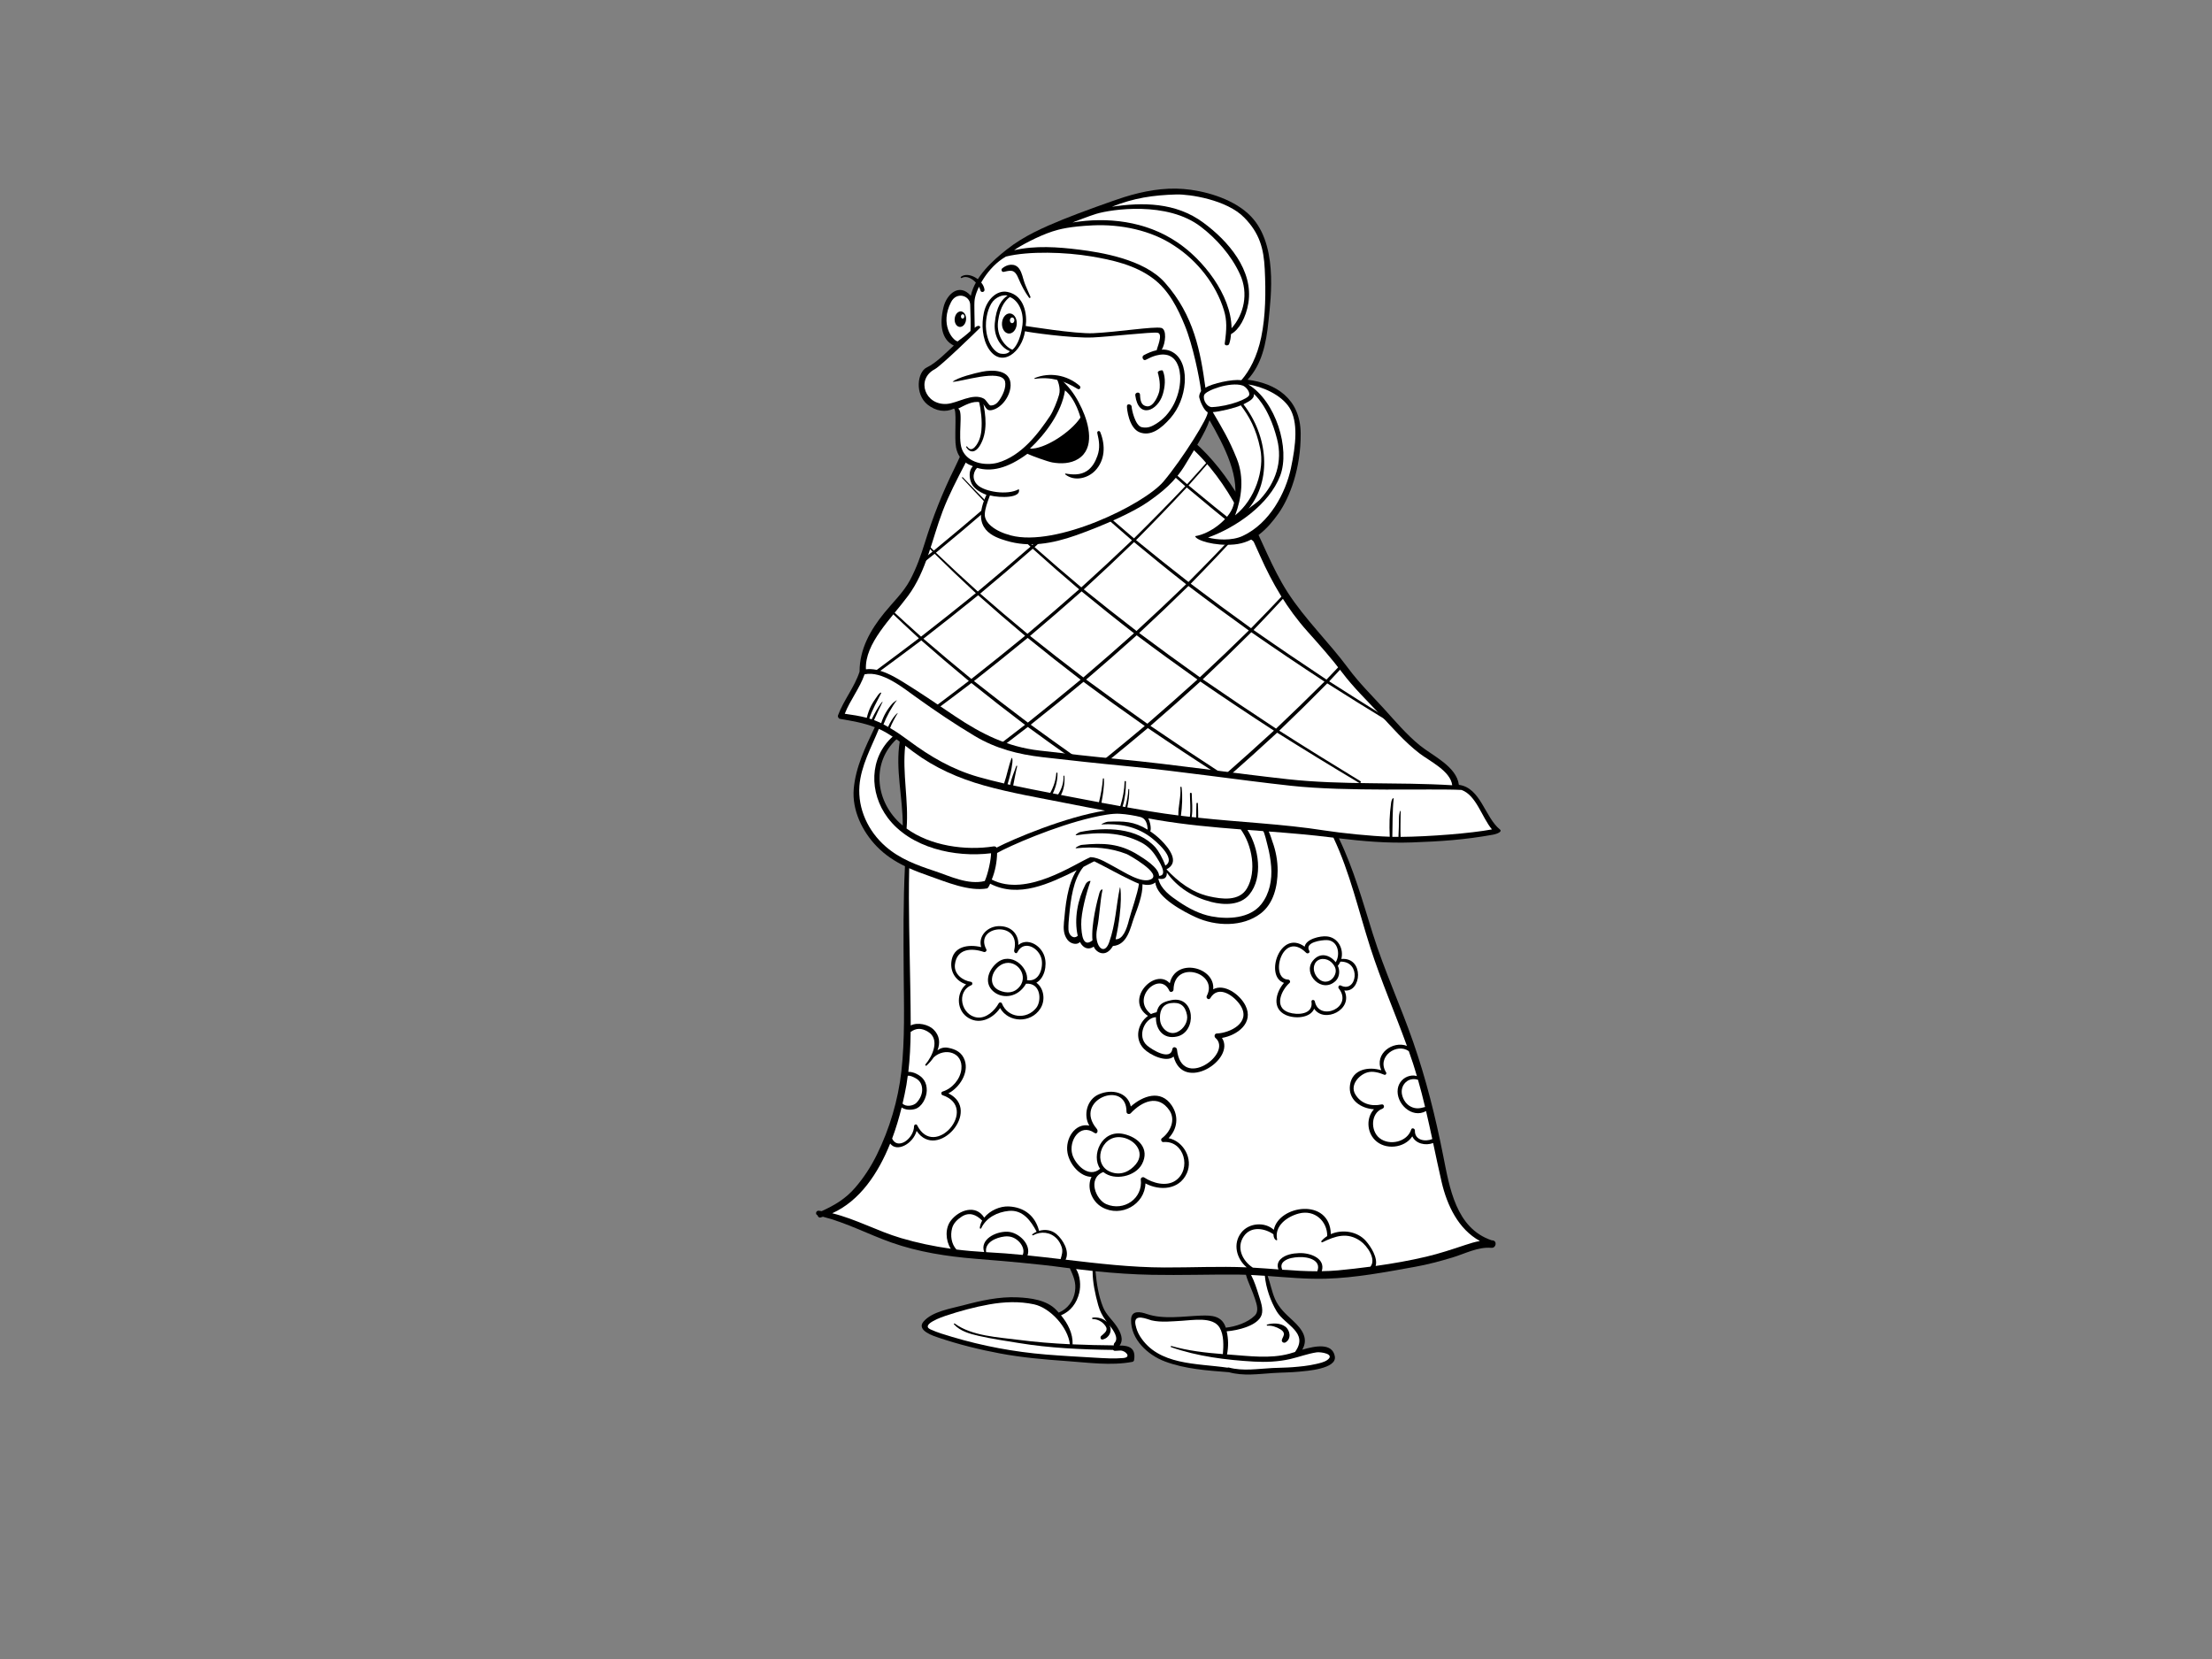 <?xml version="1.0" encoding="utf-8"?>
<!-- Generator: Adobe Illustrator 17.0.0, SVG Export Plug-In . SVG Version: 6.00 Build 0)  -->
<!DOCTYPE svg PUBLIC "-//W3C//DTD SVG 1.1//EN" "http://www.w3.org/Graphics/SVG/1.1/DTD/svg11.dtd">
<svg version="1.1" id="Layer_1" xmlns="http://www.w3.org/2000/svg" xmlns:xlink="http://www.w3.org/1999/xlink" x="0px" y="0px"
	 width="800px" height="600px" viewBox="0 0 800 600" enable-background="new 0 0 800 600" xml:space="preserve">
<rect x="0" y="0" width="800" height="600" fill="#808080" stroke="none"/>
<g>
	<g>
		<path d="M542.501,300.017c-5.484-4.395-6.957-15.104-14.873-16.174c-0.864-6.665-9.517-10.516-14.141-14.271
			c-4.757-3.865-8.721-8.593-12.832-13.109c-4.457-4.894-9.063-9.397-13.018-14.742c-7.014-9.482-15.629-17.667-22.016-27.606
			c-5.62-8.748-9.196-18.717-13.998-27.921c-8.354-16.017-19.592-29.9-36.624-36.999c-10.425-4.345-22.5-5.369-33.68-5.392
			c-7.984-0.017-17.574-0.008-24.064,5.35c-5.884,4.86-8.744,13.545-12.017,20.153c-4.367,8.816-7.869,17.677-10.783,27.067
			c-1.427,4.6-3.027,9.111-5.299,13.371c-2.385,4.466-6.102,7.942-9.27,11.827c-5.092,6.243-9.019,13.155-9.018,21.349
			c-1.806,5.59-5.746,10.266-7.791,15.792c-0.184,0.495,0.198,1.192,0.726,1.282c4.313,0.732,8.534,1.434,12.583,3.01
			c-3.365,7.094-6.939,14.405-7.621,22.297c-0.665,7.704,3.1,15.451,8.382,20.871c3.049,3.125,6.463,5.324,10.142,7.109
			c-0.639,12.902-0.554,25.812-0.461,38.728c0.084,11.778,0.484,23.776-0.84,35.498c-1.169,10.372-4.25,20.734-8.855,30.087
			c-2.123,4.315-4.764,8.388-7.919,12.017c-3.509,4.036-7.362,6.257-12.047,8.414c-0.335-0.051-0.671-0.11-1.009-0.153
			c-1.064-0.134-1.42,1.332-0.466,1.667c0.096,0.497,0.499,0.929,1.087,0.771c0.288-0.08,0.565-0.175,0.848-0.262
			c8.61,2.203,16.46,6.393,24.821,9.345c9.722,3.431,20.03,5.009,30.268,5.85c10.869,0.892,21.617,1.757,32.433,3.221
			c0.596,0.082,1.19,0.144,1.785,0.221c1.233,2.82,2.366,5.07,1.847,8.437c-0.525,3.412-2.712,6.294-5.875,7.603
			c-0.303-0.336-0.606-0.673-0.921-0.995c-3.523-3.618-9.205-4.304-13.983-4.534c-6.592-0.314-13.259,1.179-19.587,2.869
			c-4.443,1.185-11.293,2.213-14.424,5.917c-2.721,3.218,3.804,5.248,5.515,5.823c7.268,2.438,14.713,4.3,22.247,5.7
			c7.84,1.457,15.766,2.168,23.716,2.719c7.861,0.544,16.313,1.792,24.116,0.301c0.273-0.052,0.528-0.374,0.571-0.637
			c0.706-4.376-1.829-5.285-5.256-5.261c1.648-2.142,0.348-4.875-1.102-7.028c-1.575-2.339-3.757-4.134-4.844-6.807
			c-1.666-4.102-2.356-8.642-2.762-13.035c6.79,0.694,13.587,1.16,20.446,1.293c10.39,0.201,20.78-0.161,31.168-0.083
			c0.936,0.006,1.867,0.039,2.8,0.07c0.848,2.976,2.383,5.845,3.302,8.794c0.6,1.923,1.506,4.39-0.137,6.008
			c-2.5,2.461-6.826,3.948-10.444,4.332c-1.388-4.303-5.006-4.511-9.021-4.367c-6.25,0.225-13.546,1.473-19.546-0.584
			c-2.205-0.756-5.639-1.565-5.697,2.121c-0.11,7.078,6.05,12.708,12.213,15.039c7.328,2.77,15.41,3.282,23.207,3.905
			c5.197,1.438,10.593,0.644,15.9,0.294c3.174-0.208,6.338-0.188,9.509-0.501c2.447-0.241,13.697-0.958,12.864-5.545
			c-0.893-4.93-6.977-3.813-11.778-2.4c2.277-3.908,0.175-7.216-3.358-10.487c-2.598-2.404-5.052-4.539-6.507-7.872
			c-1.169-2.672-1.647-5.582-2.645-8.302c7.02,0.509,14.03,1.192,21.085,0.988c10.76-0.309,21.681-2.41,32.256-4.309
			c4.547-0.817,9.024-2.019,13.446-3.348c4.586-1.38,9.209-3.913,14.121-3.509c1.741,0.144,2.177-2.528,0.418-2.697
			c-0.099-0.009-0.196-0.008-0.295-0.016c-12.989-4.329-15.247-19.067-17.576-30.755c-2.788-13.994-6.143-27.485-10.828-40.978
			c-4.568-13.154-10.416-25.813-14.593-39.099c-3.675-11.693-6.919-23.5-12.268-34.555c8.806,1.06,17.44,1.803,26.377,1.484
			c10.428-0.371,18.919-0.938,29.179-2.771C541.885,301.533,543.303,300.659,542.501,300.017z M326.49,298.574
			c-0.447-0.373-0.892-0.748-1.31-1.149c-8.678-8.283-9.883-21.731-0.962-30.063c0.397,0.28,0.784,0.577,1.178,0.865
			C323.779,278.345,326.538,288.43,326.49,298.574z"/>
		<path fill="#FFFFFF" d="M328.427,215.479c6.689-9.052,8.564-20.267,12.493-30.587c2.244-5.89,5.189-11.49,8.08-17.079
			c2.684-5.194,4.948-10.907,8.929-15.283c6.794-7.474,20.079-6.409,29.183-6.091c11.894,0.416,23.818,2.714,34.247,8.61
			c8.462,4.784,15.229,11.974,20.697,19.917c5.566,8.087,9.683,17.096,13.66,26.036c4.466,10.034,9.777,19.121,17.124,27.34
			c4.375,4.895,8.626,9.652,12.59,14.904c4.072,5.397,8.805,9.957,13.414,14.873c4.669,4.983,9.118,10.196,14.56,14.371
			c3.614,2.771,11.227,6.375,11.811,11.504c-19.81-1.21-39.744-0.013-59.483-2.182c-20.375-2.239-40.611-5.285-61.032-7.247
			c-9.585-0.921-19.164-2.01-28.73-3.113c-11.687-1.348-20.955-5.979-30.617-12.456c-6.11-4.096-12.183-8.293-18.444-12.15
			c-3.891-2.397-8.937-5.374-13.735-4.787C312.72,232.673,322.299,223.773,328.427,215.479z"/>
		<path fill="#FFFFFF" d="M320.228,306.085c-6.237-5.468-10.026-13.533-9.404-21.85c0.542-7.223,4.303-13.955,7.032-20.607
			c0.208,0.094,0.418,0.176,0.624,0.275c1.508,0.723,2.951,1.585,4.354,2.513c-8.493,7.625-8.549,20.29-1.793,29.322
			c8.178,10.927,24.266,14.479,37.382,12.855c-0.005,2.225-1.004,7.178-2.264,10.043c-6.081,1.494-12.496-1.745-18.218-3.641
			C331.514,312.866,325.405,310.625,320.228,306.085z"/>
		<path fill="#FFFFFF" d="M398.446,298.162c6.26-0.378,12.269,0.66,17.443,4.427c1.762,1.283,9.894,7.959,5.569,10.465
			c-0.896-2.638-2.649-5.558-3.539-6.546c-6.565-7.283-18.022-7.463-27.1-5.639c-0.843,0.171-2.362,1.331-1.567,1.213
			c7.99-1.19,16.066-1.238,23.428,2.578c2.351,1.22,4.043,2.952,5.448,5.134c0.986,1.534,4.501,6.87,1.067,6.972
			c-0.043-3.003-5.65-6.354-7.446-7.493c-6.711-4.261-12.807-4.507-20.493-3.712c-0.978,0.103-2.946,1.313-1.975,1.216
			c6.233-0.629,12.318-0.194,18.195,2.1c0.718,0.279,12.963,7.124,8.782,9.134c-3.401,1.636-9.753-2.69-12.648-4.184
			c-2.724-1.401-6.04-3.731-9.208-3.832c-5.796,2.43-23.121,14.623-35.724,8.122c1.24-3.023,1.869-6.3,1.943-9.627
			c4.389-2.494,20.753-9.688,34.412-12.835c3.62-0.834,7.234-1.485,9.861-1.343c2.626,0.14,5.691,0.687,7.56,1.168
			c1.869,0.482,2.547,2.419,2.607,4.579c-5.006-3.072-8.689-3.099-14.423-2.882C400.059,297.199,397.79,298.203,398.446,298.162z"/>
		<path fill="#FFFFFF" d="M450.992,321.275c-2.818,4.825-9.177,3.922-13.767,2.876c-6.114-1.395-11.171-5.252-15.351-9.756
			c5.084-2.541,0.773-7.793-1.939-10.516c-1.161-1.163-2.49-2.244-3.927-3.208c0.441-0.844-0.021-3.544-0.741-4.694
			c1.161,0.201,2.318,0.42,3.477,0.616c9.97,1.688,19.992,2.594,30.023,3.37c0.023,0.038,0.026,0.077,0.053,0.115
			C452.827,305.631,454.571,315.151,450.992,321.275z"/>
		<path fill="#FFFFFF" d="M451.152,300.146c1.855,0.141,3.708,0.279,5.563,0.418c0.043,0.016,0.072,0.043,0.119,0.054
			c0.415,0.1,1.423,4.511,1.583,5.114c0.665,2.524,1.12,5.065,1.321,7.669c0.371,4.784-0.549,9.784-3.57,13.604
			c-4.122,5.213-12.072,5.541-18.031,4.411c-4.284-0.813-8.257-2.913-11.833-5.327c-2.982-2.014-6.513-4.515-7.37-8.255
			c0.008-0.022,0.02-0.046,0.029-0.068c2.351,0.519,3.104-0.531,3.039-2.17c3.865,5.446,9.608,8.938,16.077,10.607
			c4.602,1.185,10.51,1.315,13.797-2.732C456.919,317.264,455.288,306.693,451.152,300.146z"/>
		<path fill="#FFFFFF" d="M405.026,320.981c-1.389,6.691-1.538,13.275-3.911,19.895c-1.869,5.215-5.573,1.009-4.343-4.994
			c0.892-4.36,1.079-9.989,1.954-14.032c0.067-0.31-0.695-0.346-1.144,1.214c-0.609,2.124-3.034,11.304-2.476,17.029
			c-3.416,2.738-3.981-1.91-4.067-5.821c-0.09-4.073,1.917-11.644,3.345-15.55c0.114-0.311-1.173-0.088-1.78,1.087
			c-2.824,5.448-4.223,12.517-2.824,18.635c-1.537,1.391-3.295-0.231-3.36-2.264c-0.055-1.677,0.096-3.365,0.262-5.033
			c0.565-5.671,1.377-13.071,5.159-17.624c1.195-0.581,2.891-1.576,3.93-2.017c4.471,2.218,8.802,4.713,13.318,6.835
			c0.855,0.402,1.933,0.945,2.835,1.274c-0.469,3.581-2.935,10.353-3.553,12.877c-0.915,3.743-2.299,7.312-4.906,7.213
			C406.243,327.294,405.23,320,405.026,320.981z"/>
		<path fill="#FFFFFF" d="M360.429,306.558c-0.211-0.314-0.569-0.522-1.067-0.445c-10.18,1.592-22.858-0.169-31.484-6.463
			c0.814-10.001-1.592-19.982-0.492-29.958c1.018,0.77,2.029,1.543,3.04,2.296c7.715,5.735,16.25,9.501,25.482,12.093
			c9.803,2.751,19.988,4.453,29.967,6.445c4.586,0.918,9.186,1.79,13.785,2.65C385.507,295.377,366.503,303.387,360.429,306.558z"/>
		<path fill="#FFFFFF" d="M327.822,392.364c0.19-1.092,0.33-2.19,0.478-3.289c0.893-0.17,2.079,0.461,2.754,0.822
			c1.575,0.843,2.351,2.1,2.456,3.929c0.103,1.846-0.779,3.676-2.021,4.975c-1.126,1.181-3.817,1.63-5.07,0.329
			C326.963,396.81,327.448,394.526,327.822,392.364z"/>
		<path fill="#FFFFFF" d="M326.088,400.53c1.322,0.907,3.191,1.003,4.761,0.577c2.634-0.711,4.273-4.17,4.326-6.675
			c0.064-2.936-1.274-4.928-3.88-6.144c-0.787-0.367-1.846-0.676-2.789-0.632c0.568-4.781,0.784-9.616,0.842-14.458
			c1.992-1.385,3.87-1.506,6.295-0.038c4.456,2.696,1.586,8.829-0.959,11.824c-0.213,0.25,0.186,0.609,0.424,0.39
			c0.942-0.872,1.841-1.89,2.591-2.987c3.956-3.621,10.635-1.902,10.002,4.257c-0.377,3.67-3.36,7.103-6.825,8.135
			c-0.583,0.174-0.549,1.114,0.002,1.3c13.479,4.592-2.932,23.515-9.179,10.879c-0.281-0.569-1.109-0.244-1.118,0.321
			c-0.07,4.567-5.923,8.784-7.937,4.511C324.053,408.043,325.17,404.236,326.088,400.53z"/>
		<path fill="#FFFFFF" d="M369.888,453.862c-4.171-0.406-8.351-0.748-12.549-0.957c-0.231-0.011-0.461-0.035-0.694-0.048
			c-0.575-3.552,3.613-5.307,6.627-5.659c1.875-0.217,3.407,0.234,4.848,1.468C369.619,449.948,370.675,452.077,369.888,453.862z"/>
		<path fill="#FFFFFF" d="M383.581,455.369c-3.985-0.469-7.972-0.927-11.966-1.334c1.42-3.967-3.193-8.454-7.323-8.564
			c-4.309-0.115-9.981,2.858-8.35,7.338c-3.355-0.196-6.701-0.483-10.031-0.903c-1.835-2.015-2.275-5.02-1.579-7.686
			c0.478-1.835,1.954-3.228,3.494-4.217c2.736-1.761,5.277-0.714,7.392,1.447c-0.458,0.813-0.768,1.696-0.867,2.636
			c-0.033,0.316,0.393,0.391,0.52,0.123c1.837-3.887,5.856-5.858,9.958-6.268c5.105-0.51,8.045,3.64,10.086,7.539
			c-0.537,0.238-1.059,0.516-1.531,0.875c-0.207,0.158-0.017,0.544,0.227,0.412c2.897-1.569,6.251-1.205,8.558,1.174
			c0.84,0.868,1.386,1.879,1.777,3.003C384.495,452.531,384.02,453.89,383.581,455.369z"/>
		<path fill="#FFFFFF" d="M405.136,488.447c1.82-0.101,4.276,2.419,1.143,2.703c-3.395,0.308-6.82,0.072-10.217-0.122
			c-5.924-0.342-11.843-0.657-17.757-1.144c-11.504-0.95-22.813-3.056-33.876-6.355c-2.663-0.795-5.379-1.57-7.904-2.738
			c-3.862-1.789,4.726-4.671,5.404-4.898c5.19-1.729,10.468-3.175,15.856-4.134c5.352-0.954,10.83-1.179,16.167-0.036
			c5.901,1.264,12.342,8.404,12.979,14.436c-6.187-0.298-12.364-0.781-18.358-1.562c-7.42-0.969-17.077-1.36-23.265-5.913
			c-0.214-0.159-0.443,0.122-0.265,0.313c2.311,2.483,5.641,3.378,8.849,4.121c4.755,1.099,9.695,1.795,14.511,2.593
			c11.078,1.833,22.858,2.375,34.138,2.506c0.177,0.203,0.426,0.343,0.762,0.327C403.912,488.515,404.524,488.483,405.136,488.447z"
			/>
		<path fill="#FFFFFF" d="M397.182,472.037c0.575,2.108,1.5,3.845,2.789,5.607c0.099,0.134,0.216,0.286,0.338,0.444
			c-1.339-1.264-3.311-1.802-5.13-1.548c-0.282,0.038-0.292,0.51,0.006,0.512c1.86,0.013,3.503,0.951,4.58,2.442
			c1.237,1.712-0.385,2.638-1.508,3.688c-0.467,0.437-0.227,1.417,0.529,1.257c2.372-0.502,3.619-3.088,2.433-5.204
			c1.572,2,3.477,4.742,1.879,6.423c-0.272,0.285-0.323,0.614-0.256,0.914c-4.918-0.046-9.915-0.15-14.923-0.374
			c0.139-3.975-1.71-7.495-4.188-10.504c3.509-1.462,5.691-4.405,6.592-8.122c0.612-2.513,0.393-6.175-1.149-8.609
			c1.993,0.247,3.988,0.469,5.98,0.68C395.15,463.834,396.083,468.015,397.182,472.037z"/>
		<path fill="#FFFFFF" d="M476.158,489.097c1.496-0.227,6.761,0.58,3.952,2.706c-1.146,0.868-2.903,1.211-4.261,1.527
			c-2.741,0.638-5.575,0.908-8.374,1.13c-2.43,0.193-4.862,0.183-7.294,0.305c-5.293,0.263-10.504,1.203-15.728-0.171
			c-0.202-0.052-0.373-0.02-0.524,0.045c-11.157-1.634-25.004-0.791-31.647-11.384c-0.793-1.265-1.31-2.67-1.609-4.126
			c-0.911-4.493,4.457-1.899,5.843-1.588c3.512,0.79,7.341,0.329,10.886,0.142c3.973-0.207,11.286-1.595,13.692,2.471
			c1.58,2.67,1.432,6.591,1.175,9.578c-6.282-0.495-12.545-1.195-18.629-2.93c-0.228-0.065-0.348,0.32-0.123,0.399
			c9.556,3.368,19.905,4.661,29.987,5.237c4.326,0.247,8.862,0.051,13.093-0.916C469.818,490.785,472.873,489.593,476.158,489.097z"
			/>
		<path fill="#FFFFFF" d="M461.719,474.258c2.984,4.994,11.664,7.611,6.723,14.588c-0.021,0.03-0.024,0.061-0.04,0.091
			c-0.843,0.273-1.592,0.516-2.158,0.667c-6.915,1.854-14.421,0.825-21.444,0.317c-0.344-0.025-0.688-0.053-1.033-0.078
			c0.549-2.767,0.524-5.62-0.12-8.36c4.031-0.3,11.344-2.039,12.632-5.939c0.729-2.205-0.426-5.119-1.068-7.205
			c-0.726-2.349-1.558-4.961-2.747-7.235c1.663,0.074,3.322,0.182,4.982,0.298C457.843,465.788,459.511,470.558,461.719,474.258z"/>
		<path fill="#FFFFFF" d="M476.405,459.772c-4.227,0.003-8.45-0.254-12.674-0.564c-0.452-1.144-0.482-2.178,0.747-3.12
			c1.433-1.096,3.51-1.345,5.251-1.441C473.171,454.458,477.995,455.799,476.405,459.772z"/>
		<path fill="#FFFFFF" d="M495.625,458.108c-3.934,0.522-7.866,0.984-11.746,1.342c-1.952,0.179-3.902,0.256-5.852,0.291
			c1.439-4.5-3.877-6.685-8.173-6.537c-2.287,0.078-5.058,0.53-6.752,2.228c-1.087,1.09-1.227,2.455-0.727,3.675
			c-3.088-0.231-6.175-0.474-9.263-0.647c-3.777-2.435-6.087-7.28-3.269-11.357c2.575-3.726,7.514-2.942,10.707-0.714
			c0.07,2.178,1.467,2.486,1.345,1.929c-1.094-4.949,3.544-8.278,7.77-9.415c5.884-1.58,10.416,2.887,10.344,8.14
			c-0.782,0.496-1.503,1.088-2.112,1.808c-0.196,0.231,0.12,0.557,0.371,0.435c4.711-2.305,9.065-3.75,13.773-0.431
			C494.502,450.591,497.853,455.436,495.625,458.108z"/>
		<path fill="#FFFFFF" d="M515.401,400.354c-1.825,0.528-3.337,0.796-5.151-0.115c-1.642-0.826-2.715-2.432-3.15-4.175
			c-0.485-1.958,0.175-3.916,1.8-5.06c1.077-0.76,2.652-0.935,3.941-0.468C513.777,393.797,514.619,397.069,515.401,400.354z"/>
		<path fill="#FFFFFF" d="M511.052,384.647c0.496,1.509,0.933,3.029,1.382,4.545c-0.746-0.252-1.599-0.294-2.59-0.073
			c-2.276,0.504-3.994,2.387-4.325,4.682c-0.758,5.286,5.127,10.899,10.229,8.028c0.787,3.368,1.537,6.742,2.26,10.126
			c-2.538,1.061-6.414,0.464-6.288-3.08c0.027-0.73-1.083-1.179-1.339-0.368c-1.424,4.501-7.84,5.979-11.461,3.095
			c-3.352-2.668-3.185-9.068,1.052-10.637c0.919-0.34,0.657-1.754-0.358-1.525c-3.759,0.844-7.598-0.33-9.534-3.807
			c-1.827-3.281,1.409-6.893,4.436-7.781c2.012-0.589,4.287,0.084,6.14,0.851c0.464,0.195,0.915-0.431,0.661-0.831
			c-3.628-5.735,3.947-10.878,8.208-7.68C510.046,381.673,510.562,383.155,511.052,384.647z"/>
		<path fill="#FFFFFF" d="M495.649,342.862c3.859,11.979,8.908,23.546,13.184,35.396c-5.034-1.944-11.901,2.798-9.263,8.814
			c-4.533-1.406-10.483-0.431-11.318,5.279c-0.791,5.398,3.886,8.547,8.663,8.83c-2.73,2.888-2.699,7.984,0.306,11.074
			c3.705,3.807,10.745,3.027,13.555-1.273c1.216,2.609,4.716,3.483,7.535,2.407c0.992,4.669,1.975,9.349,3.059,14.031
			c1.978,8.548,6.091,17.16,13.855,21.404c-1.799,0.32-3.562,0.856-5.334,1.449c-4.658,1.559-9.247,3.078-14.038,4.216
			c-5.97,1.417-12.143,2.494-18.33,3.362c0.828-2.973-1.675-6.938-3.559-9.073c-3.049-3.453-8.493-4.278-12.645-2.443
			c-0.353-13.309-18.851-10.494-20.628-1.556c-3.255-2.968-8.971-2.558-11.758,0.997c-3.202,4.081-1.689,9.514,1.946,12.575
			c-9.914-0.421-19.884,0.077-29.799,0.048c-12.017-0.035-23.854-1.422-35.699-2.821c1.561-3.062-0.968-7.241-3.273-9.227
			c-1.796-1.545-4.182-1.838-6.32-1.198c-1.379-5.41-5.334-8.553-10.941-8.827c-3.159-0.157-6.833,1.452-8.899,4.046
			c-2.977-4.828-9.018-2.832-12.018,1.009c-2.19,2.802-1.992,7.198-0.081,10.241c-6.085-0.86-12.107-2.113-18.018-3.861
			c-8.453-2.503-16.297-6.874-24.846-8.974c9.991-4.5,16.623-14.432,20.957-25.214c2.385,3.282,8.261,0.13,9.562-4.566
			c7.468,11.117,23.86-7.533,11.484-13.577c4.055-2.113,7.436-7.414,5.939-11.888c-0.957-2.858-3.196-4.072-6.038-4.599
			c-1.532-0.285-2.789,0.131-3.838,0.912c0.989-2.547,0.881-5.266-1.461-7.552c-1.831-1.786-5.732-2.708-8.223-1.435
			c0.012-4.686-0.096-9.37-0.161-14.007c-0.198-14.286-0.715-28.573-0.386-42.861c2.313,1.034,4.723,1.937,7.22,2.808
			c6.131,2.138,14.429,5.722,21.074,4.476c0.522-0.522,0.863-1.406,0.98-1.687c10.345,5.327,21.337,0.021,31.298-4.879
			c-3.418,5.146-4.086,13.147-4.602,18.82c-0.205,2.245-0.189,4.457,1.295,6.383c1.217,1.576,3.65,1.908,4.474,0.737
			c1.245,2.451,3.249,2.939,5.005,1.697c0.65,1.883,4.204,4.428,6.942-0.22c5.353-0.393,6.349-6.849,7.633-10.292
			c1.28-3.434,3.144-8.191,3.053-11.903c-0.002-0.053-0.041-0.083-0.056-0.129c1.709,0.38,3.432,0.354,4.713-0.653
			c0.488,5.593,10.705,10.783,14.619,12.573c7.239,3.31,16.911,3.635,23.463-1.36c4.711-3.594,6.102-9.833,6.145-15.434
			c0.027-3.568-0.662-7.248-1.894-10.589c-0.262-0.712-0.7-2.34-1.33-3.624c7.625,0.577,15.25,1.201,22.856,2.159
			c0.183,0.023,0.364,0.045,0.546,0.067C488.281,315.66,491.355,329.525,495.649,342.862z"/>
		<path fill="#FFFFFF" d="M506.542,302.673c-0.116-2.238,0.015-6.687,0.015-8.925c0-1.497-0.609,0.401-0.604,2.222
			c0.006,1.821-0.069,4.471-0.186,6.698c-0.74-0.003-1.479,0-2.216-0.016c0.126-4.597,0.006-9.169,0.479-13.762
			c0.058-0.548-0.692-0.156-0.916,1.491c-0.623,4.586-0.674,7.616-0.498,12.237c-6.616-0.196-17.465-1.31-23.576-2.267
			c-15.158-2.373-30.466-2.962-45.681-4.615c0.008-1.724-0.067-3.455-0.119-5.174c-0.009-0.3-0.514-0.288-0.524,0.01
			c-0.052,1.688-0.125,3.389-0.119,5.082c-0.536-0.059-1.071-0.11-1.607-0.173c0.453-2.772,0.067-5.655,0.02-8.439
			c-0.006-0.42-0.656-0.447-0.654-0.023c0.009,2.802,0.321,5.611-0.014,8.388c-1.082-0.125-2.164-0.241-3.246-0.377
			c0.446-3.368,0.66-6.982,0.237-10.314c-0.036-0.285-0.464-0.243-0.44,0.041c0.294,3.418-0.82,6.788-0.723,10.159
			c-3.349-0.428-6.695-0.891-10.036-1.449c-2.817-0.469-5.624-0.967-8.436-1.468c0.464-2.145,0.75-4.267,0.705-6.501
			c-0.005-0.204-0.306-0.193-0.315,0.008c-0.099,2.165-0.549,4.281-1.108,6.368c-0.326-0.057-0.651-0.112-0.977-0.169
			c0.904-2.91,1.214-6.013,1.208-9.038c-0.001-0.275-0.475-0.278-0.482-0.003c-0.078,3.114-0.653,5.97-1.563,8.887
			c-2.273-0.409-4.545-0.82-6.816-1.241c0.552-2.869,1.021-5.683,0.916-8.648c-0.008-0.224-0.38-0.251-0.396-0.023
			c-0.198,2.843-0.737,5.712-1.415,8.498c-4.163-0.775-8.325-1.561-12.481-2.378c-0.421-0.083-0.841-0.164-1.263-0.246
			c1.109-2.087,1.438-4.469,1.236-6.861c-0.017-0.201-0.324-0.196-0.315,0.008c0.11,2.327-0.666,4.693-1.942,6.655
			c-0.642-0.124-1.284-0.252-1.925-0.375c1.124-2.267,1.727-4.791,1.695-7.325c-0.005-0.25-0.425-0.264-0.44-0.014
			c-0.148,2.495-0.957,4.978-2.197,7.156c-4.463-0.863-8.935-1.729-13.385-2.687c0.166-0.775,1.038-5.429,1.438-6.947
			c0.059-0.219-0.269-0.281-0.338-0.073c-0.703,2.115-1.843,4.481-2.179,6.788c-0.319-0.07-0.641-0.134-0.962-0.205
			c0.895-3.018,1.366-4.76,1.754-7.85c0.149-1.198-0.143-2.009-0.301-1.595c-1.135,2.988-1.65,6.141-2.709,9.161
			c-3.101-0.711-6.186-1.474-9.235-2.343c-9.483-2.703-17.437-7.34-25.292-13.189c-2.168-1.615-4.376-3.142-6.688-4.506
			c0.44-1.393,1.969-4.149,2.762-5.417c0.161-0.259-1.717,1.008-3.5,5.006c-0.551-0.313-1.099-0.629-1.663-0.922
			c0.957-2.536,3.063-6.5,4.789-8.649c0.304-0.376-1.161,0.689-1.497,1.055c-1.863,2.031-3.298,4.509-4.119,7.156
			c-0.09-0.045-2.036-0.915-2.591-1.116c0.715-1.625,2.225-4.84,3.022-6.436c0.502-1.003-1.403,1.07-3.876,6.157
			c-0.285-0.094-0.569-0.195-0.858-0.28c1.091-3.26,2.759-6.109,4.302-9.205c0.108-0.218-0.295-0.476-1.266,0.871
			c-1.998,2.768-3.136,4.704-3.943,8.076c-2.608-0.694-5.321-1.102-7.969-1.466c1.948-4.971,5.419-9.207,7.164-14.26
			c6.301-1.375,13.905,4.865,18.661,8.276c6.851,4.913,13.963,9.724,21.209,14.045c7.645,4.559,15.672,6.623,24.449,7.634
			c10.156,1.169,20.325,2.28,30.501,3.247c19.867,1.887,39.546,4.923,59.369,7.095c20.188,2.212,50.909,0.961,61.717,1.514
			c5.358,1.969,7.304,9.825,10.99,14.271C532.08,301.383,516.961,302.582,506.542,302.673z"/>
		<path d="M464.804,479.761c-1.777-1.299-4.5-1.325-6.54-0.704c-0.222,0.068-0.143,0.402,0.079,0.39
			c1.659-0.096,3.316,0.452,4.719,1.312c0.545,0.335,1.088,0.775,1.252,1.415c0.21,0.816-0.536,1.659-0.709,2.409
			c-0.183,0.782,0.704,1.275,1.336,0.902C467.133,484.189,466.609,481.079,464.804,479.761z"/>
		<path d="M491.979,282.497c-10.013-6.096-19.797-12.165-29.319-18.237c5.958-5.696,11.74-11.401,17.357-17.111
			c7.082,4.501,14.324,9.006,21.696,13.506c-0.248-0.356-0.488-0.719-0.692-1.109c-0.062-0.119-0.076-0.249-0.119-0.375
			c-6.844-4.256-13.583-8.503-20.181-12.75c1.691-1.78,3.325-3.562,4.981-5.343c-0.195-0.318-0.382-0.638-0.574-0.956
			c-1.789,1.885-3.562,3.771-5.387,5.657c-9.034-5.99-17.83-11.967-26.383-17.935c4.043-4.184,7.958-8.373,11.818-12.564
			c-0.161-0.268-0.32-0.537-0.464-0.812c-4.005,4.247-8.063,8.494-12.247,12.743c-7.475-5.373-14.741-10.748-21.824-16.103
			c6.193-6.306,12.177-12.62,17.956-18.941c2.506,1.93,5.073,3.856,7.633,5.783c-0.108-0.337-0.215-0.676-0.323-1.013
			c-0.137-0.304-0.26-0.615-0.393-0.921c-2.063-1.559-4.145-3.12-6.177-4.677c0.992-1.134,1.968-2.266,2.948-3.398
			c-0.093-0.235-0.193-0.467-0.287-0.702c-1.077,1.214-2.152,2.429-3.244,3.644c-6.47-5.117-12.77-10.214-18.881-15.314
			c2.734-3.069,5.416-6.138,8.057-9.209c-0.117-0.145-0.231-0.291-0.355-0.429c-2.701,3.062-5.442,6.124-8.238,9.186
			c-5.743-4.949-11.306-9.899-16.71-14.831c2.202-2.43,4.363-4.861,6.505-7.293c-0.175-0.088-0.35-0.175-0.525-0.266
			c-2.135,2.366-4.287,4.732-6.478,7.097c-3.652-3.45-7.191-6.892-10.678-10.332c-0.304-0.018-0.61-0.027-0.912-0.05
			c3.59,3.658,7.243,7.317,11.028,10.971c-6.11,6.33-12.422,12.665-18.93,19.001c-5.087-4.726-10.025-9.44-14.8-14.153
			c5.67-5.525,11.156-11.057,16.512-16.596c-0.278-0.046-0.556-0.088-0.834-0.139c-5.303,5.366-10.717,10.733-16.31,16.103
			c-3.068-3.129-6.059-6.266-8.993-9.389c-0.113-0.122-0.374,0.081-0.262,0.21c2.879,3.185,5.843,6.36,8.871,9.543
			c-6.216,5.782-12.6,11.561-19.149,17.346c-3.235-3.242-6.385-6.494-9.473-9.73c-0.116-0.123-0.399,0.081-0.283,0.209
			c3.028,3.3,6.146,6.592,9.33,9.892c-6.362,5.471-12.866,10.949-19.528,16.424c-0.682-0.672-1.342-1.345-2.007-2.018
			c-0.073,0.183-0.149,0.364-0.225,0.546c0.589,0.615,1.176,1.228,1.777,1.844c-1.144,0.917-2.307,1.834-3.468,2.751
			c-0.172,0.632-0.373,1.253-0.606,1.864c1.617-1.282,3.243-2.564,4.839-3.846c4.806,4.744,9.763,9.493,14.893,14.235
			c-6.467,5.245-13.074,10.486-19.814,15.735c-3.687-3.284-7.278-6.558-10.819-9.832c-0.166,0.183-0.345,0.356-0.508,0.542
			c3.45,3.296,6.947,6.593,10.556,9.885c-5.184,3.947-10.466,7.901-15.803,11.853c0.54,0.002,1.067,0.042,1.57,0.126
			c5.093-3.736,10.141-7.472,15.083-11.217c5.553,4.894,11.294,9.775,17.197,14.665c-3.964,3.051-8,6.104-12.063,9.157
			c0.317,0.224,0.632,0.448,0.945,0.678c4.063-3.022,8.098-6.044,12.052-9.072c6.282,5.039,12.734,10.085,19.385,15.12
			c-3.124,2.433-6.301,4.868-9.494,7.304c0.358,0.222,0.72,0.434,1.085,0.644c0.093-0.062,0.184-0.125,0.282-0.185
			c3.08-2.333,6.135-4.666,9.151-7.001c4.889,3.59,9.912,7.175,14.989,10.76c0.79,0.046,1.58,0.088,2.368,0.122
			c-5.527-3.905-10.987-7.808-16.316-11.701c6.504-5.161,12.86-10.331,19.081-15.505c7.176,5.328,14.573,10.644,22.164,15.966
			c-4.834,4.066-9.775,8.131-14.771,12.197c0.536,0.11,1.071,0.233,1.602,0.373c4.833-3.93,9.611-7.863,14.281-11.8
			c8.296,5.643,16.831,11.282,25.59,16.917c0.606-0.021,1.213,0.048,1.802,0.196c0.565,0.143,1.126,0.339,1.695,0.489
			c6.04-5.311,11.941-10.623,17.679-15.945c9.596,6.036,19.441,12.082,29.565,18.109
			C491.978,283.401,492.493,282.804,491.979,282.497z M451.654,228.022c-5.746,5.638-11.652,11.277-17.708,16.92
			c-7.511-5.343-14.818-10.683-21.944-16.005c6.107-5.661,12.043-11.331,17.815-17.006
			C436.883,217.301,444.169,222.657,451.654,228.022z M411.034,228.2c-6.522-5.026-12.886-10.032-19.065-15.04
			c6.228-5.694,12.283-11.397,18.172-17.105c6.1,5.079,12.373,10.165,18.846,15.238C423.16,216.927,417.172,222.561,411.034,228.2z
			 M448,191.701c-5.866,6.256-11.926,12.512-18.181,18.772c-6.487-5.057-12.811-10.095-18.947-15.137
			c6.32-6.338,12.431-12.685,18.335-19.039C435.287,181.431,441.544,186.572,448,191.701z M412.068,160.889
			c5.352,4.987,10.889,9.961,16.599,14.942c-5.986,6.291-12.17,12.58-18.55,18.874c-5.763-4.891-11.353-9.783-16.786-14.659
			C399.788,173.67,406.033,167.283,412.068,160.889z M392.722,180.637c5.378,4.932,10.94,9.852,16.664,14.779
			c-5.942,5.669-12.046,11.337-18.308,17.01c-5.802-4.858-11.433-9.718-16.909-14.561
			C380.527,192.13,386.708,186.386,392.722,180.637z M390.279,213.14c-6.087,5.359-12.309,10.723-18.68,16.085
			c-5.866-4.85-11.56-9.702-17.107-14.537c6.488-5.404,12.828-10.809,19.006-16.227C378.915,203.358,384.515,208.245,390.279,213.14
			z M377.444,165.639c4.702,4.784,9.559,9.573,14.59,14.353c-6.063,5.712-12.295,11.422-18.684,17.138
			c-5.128-4.695-10.112-9.374-14.934-14.055C364.934,177.272,371.276,171.457,377.444,165.639z M338.499,199.895
			c6.65-5.473,13.146-10.949,19.481-16.437c4.743,4.751,9.64,9.507,14.709,14.255c-6.21,5.402-12.557,10.809-19.055,16.215
			C348.44,209.241,343.389,204.568,338.499,199.895z M351.308,245.55c-5.944-4.854-11.714-9.712-17.335-14.551
			c6.746-5.23,13.339-10.474,19.797-15.718c5.48,4.891,11.145,9.771,16.972,14.657C364.4,235.142,357.916,240.343,351.308,245.55z
			 M371.746,261.334c-6.665-5.021-13.172-10.021-19.494-15.026c6.618-5.192,13.091-10.395,19.423-15.599
			c6.205,5.036,12.58,10.081,19.151,15.112C384.6,250.992,378.235,256.16,371.746,261.334z M391.799,245.002
			c-6.588-5.016-13.015-10.012-19.26-15.012c6.359-5.365,12.572-10.731,18.629-16.109c6.14,5.044,12.451,10.097,18.96,15.137
			C404.156,234.342,398.052,239.674,391.799,245.002z M414.963,261.746c-7.575-5.332-14.946-10.663-22.141-15.975
			c6.242-5.332,12.338-10.667,18.279-16.012c7.111,5.337,14.436,10.662,21.961,15.992
			C427.165,251.08,421.138,256.414,414.963,261.746z M442.81,280.327c-9.148-5.949-18.06-11.884-26.733-17.811
			c6.163-5.337,12.18-10.676,18.041-16.027c8.616,5.923,17.486,11.838,26.61,17.751C454.891,269.599,448.926,274.964,442.81,280.327
			z M461.51,263.514c-9.077-5.958-17.913-11.904-26.514-17.838c6.021-5.664,11.874-11.339,17.559-17.018
			c8.567,5.955,17.39,11.904,26.47,17.85C473.344,252.175,467.504,257.843,461.51,263.514z"/>
		<path d="M422.64,411.633c3.103-3.215,3.821-7.786,1.147-11.805c-3.975-5.975-10.533-3.453-14.821,0.348
			c-1.073-5.116-6.822-6.523-11.697-4.334c-4.214,1.892-5.528,7.549-3.305,11.249c-5.085-1.075-8.838,4.663-7.876,9.899
			c0.778,4.222,4.594,8.602,8.675,8.637c-1.809,3.608-0.099,8.794,3.856,11.003c6.89,3.849,15.442-1.098,15.646-8.626
			c5.248,2.767,12.216,2.334,14.952-3.651C431.63,419.075,427.972,412.728,422.64,411.633z"/>
		<path fill="#FFFFFF" d="M425.181,426.951c-3.342,2.317-8.296,0.938-11.373-1.101c-0.475-0.313-1.3,0.083-1.225,0.695
			c0.816,6.903-6.111,11.681-12.489,8.955c-3.743-1.602-6.934-9.307-1.068-11.62c4.037,3.313,11.636,1.597,13.989-2.871
			c2.917-5.539-1.313-9.726-6.692-10.889c-7.994-1.729-11.783,7.843-8.447,12.576c-4.238,3.627-9.04-1.701-10.051-5.132
			c-1.458-4.956,2.754-11.534,8.012-7.832c0.886,0.624,1.508-0.659,0.802-1.497c-8.779-10.408,10.836-18.057,10.778-6.138
			c-0.005,0.801,1.042,1.039,1.529,0.519c3.937-4.213,9.896-7.012,13.977-1.054c2.401,3.508,0.272,7.898-2.725,10.114
			c-0.545,0.402-0.132,1.431,0.531,1.372C428.34,412.384,431.008,422.911,425.181,426.951z"/>
		<path fill="#FFFFFF" d="M401.727,423.871c-6.787-2.586-3.804-13.125,3.412-12.593c4.921,0.362,9.349,5.298,5.641,9.8
			C408.69,423.616,405.425,425.282,401.727,423.871z"/>
		<path d="M349.549,367.668c4.256,3.257,9.433,0.902,12.148-3.095c3.027,5.334,11.069,5.62,14.549,0.217
			c2-3.1,1.245-7.484-1.437-9.386c2.922-1.586,3.992-6.195,2.935-9.53c-1.312-4.133-6.205-6.823-9.451-4.104
			c0.183-3.511-2.129-6.714-6.679-6.823c-4.355-0.107-7.94,3.501-6.756,7.589c-4.536-1.091-10.217-0.394-10.789,5.421
			c-0.385,3.912,1.882,6.924,5.341,8.05C345.996,358.834,345.794,364.796,349.549,367.668z"/>
		<path fill="#FFFFFF" d="M351.328,356.295c0.499-0.214,0.402-1.111-0.145-1.191c-3.002-0.447-6.213-2.789-5.828-6.229
			c0.656-5.847,6.011-6.113,10.453-4.589c0.549,0.187,1.211-0.386,0.902-0.961c-4.603-8.547,12.686-10.716,10.096,0.292
			c-0.204,0.87,0.752,1.559,1.149,0.771c2.366-4.675,7.911-1.556,8.759,2.566c0.586,2.852-0.645,8.278-5.265,7.535
			c0.589-4.68-5.848-10.536-10.933-6.236c-3.422,2.896-4.813,7.946-0.598,10.815c3.03,2.058,8.228,1.741,11.159-3.287
			c5.358-0.446,5.757,6.178,3.676,8.762c-3.542,4.399-10.352,3.614-12.405-1.662c-0.183-0.469-0.927-0.437-1.146-0.032
			c-1.433,2.643-4.469,5.531-7.758,5.143C347.708,367.318,345.6,358.726,351.328,356.295z"/>
		<path fill="#FFFFFF" d="M361.552,358.261c-4.39-1.819-3.092-7.062,0.307-9.204c4.987-3.144,10.456,3.255,6.963,7.686
			C366.81,359.296,364.027,359.285,361.552,358.261z"/>
		<path d="M450.415,363.622c-2.021-3.999-7.673-8.009-11.647-5.828c0.799-8.038-13.525-11.618-15.701-2.194
			c-5.311-5.795-16.576,5.903-7.899,11.819c-3.679,2.687-5.012,8.266-1.447,11.907c2.158,2.202,8.097,5.103,10.731,2.792
			c3.511,13.26,22.57,1.057,17.494-6.743C447.466,374.435,453.616,369.959,450.415,363.622z"/>
		<path fill="#FFFFFF" d="M440.065,373.775c-0.814,0.029-1.049,1.103-0.487,1.588c6.505,5.62-12.336,19.294-13.91,4.191
			c-0.09-0.881-1.487-1.175-1.646-0.186c-0.723,4.44-7.417,0.246-9.144-1.236c-3.894-3.34-0.808-10.182,3.188-10.246
			c-0.14,3.96,2.315,8.154,7.601,6.992c7.319-1.605,6.648-14.853-1.951-13.176c-3.678,0.716-4.761,1.821-5.4,4.375
			c-0.094-0.008-1.5,0.396-2.053,0.68c-7.581-5.849,3.291-15.857,6.641-8.43c0.348,0.771,1.5,0.354,1.516-0.401
			c0.221-11.035,16.421-6.119,12.041,2.225c-0.444,0.848,0.753,1.709,1.255,0.852c2.973-5.081,8.805-0.723,10.968,2.714
			C452.521,369.816,444.91,373.605,440.065,373.775z"/>
		<path fill="#FFFFFF" d="M423.4,362.789c3.441-0.469,5.241,0.941,5.891,4.273c0.473,2.429-1.14,5.073-3.463,6.166
			c-3.016,1.419-5.948-1.326-6.262-4.185C419.272,366.364,419.96,363.258,423.4,362.789z"/>
		<path d="M465.062,367.102c3.29,1.466,8.853,1.096,10.224-2.286c3.585,5.418,14.336,0.372,10.901-6.609
			c6.256,0.914,7.335-12.105-1.08-11.384c0.928-3.546-1.074-7.701-5.148-8.159c-2.464-0.276-7.642,0.934-8.111,3.712
			c-8.926-6.484-14.607,10.809-7.478,13.093C461.407,358.864,459.847,364.777,465.062,367.102z"/>
		<path fill="#FFFFFF" d="M466.357,355.512c0.49-0.431,0.091-1.219-0.505-1.236c-6.911-0.199-2.112-18.298,6.545-9.681
			c0.502,0.502,1.523-0.023,1.121-0.721c-1.806-3.134,4.497-3.922,6.329-3.876c4.124,0.103,5,5.208,3.219,8.009
			c-1.927-2.541-5.588-3.908-8.293-0.498c-3.748,4.72,3.313,12.05,8.308,7.229c1.306-1.261,1.647-3.558,0.747-5.477
			c0.063-0.043,0.126-0.088,0.178-0.158c0.312-0.408,0.557-0.854,0.758-1.309c7.697-0.206,6.005,11.559,0.143,8.63
			c-0.61-0.304-1.117,0.542-0.743,1.021c5.47,6.992-7.128,12.159-8.637,4.732c-0.155-0.756-1.339-0.682-1.214,0.106
			c0.726,4.679-5.122,4.924-8.22,3.88C460.602,364.312,463.421,358.082,466.357,355.512z"/>
		<path fill="#FFFFFF" d="M482.555,353.033c-1.038,1.876-3.415,2.837-5.515,1.092c-1.528-1.274-2.424-3.643-1.529-5.506
			c1.158-2.416,4.381-2.196,6.029-0.571C483.083,349.567,483.594,351.156,482.555,353.033z"/>
	</g>
	<g>
		<path d="M451.207,137.336c5.076-5.493,6.735-12.833,7.584-21.424c0.806-8.219,3.684-28.612-7.376-38.633
			c-6.291-5.786-16.433-8.387-23.399-8.938c-7.271-0.571-14.474,0.778-21.388,2.929c-3.561,1.106-16.331,5.687-22.281,8.125
			c-6.963,2.843-14.035,5.937-20.153,10.767c-5.07,3.975-11.55,9.737-13.091,16.81c-4.203-4.807-8.744-0.539-9.87,4.121
			c-1.491,6.141-0.797,11.744,3.734,13.882c-2.429,2.206-6.355,6.31-9.78,7.916c-3.437,1.606-4.419,9.683,0.294,13.453
			c2.975,2.368,6.49,2.909,9.524,1.424c1.021,0.499,0.295,7.983,0.571,12.474c0.266,4.297,2.381,6.991,6.28,8.372
			c-1.511,1.453-1.441,4.172-0.475,6.256c0.704,1.502,2.447,2.96,5.37,4.092c-5.86,12.594,2.783,15.272,7.222,16.609
			c8.132,2.45,16.333,1.159,25.294-2.009c10.137-3.598,20.68-8.391,25.849-11.989c5.131-3.591,9.85-7.266,13.755-13.852
			c2.87-4.885,7.035-11.072,8.564-15.741c5.26,9.193,11.636,21.05,8.582,31.005c-1.508,4.869-8.292,10.045-13.773,10.923
			c0.28,1.474,6.953,3.644,14.112,3.008c7.143-0.632,11.97-5.51,16.037-11.233c4.023-5.713,8.109-16.234,8.015-28.877
			C470.325,144.159,461.349,138.584,451.207,137.336z"/>
		<path fill="#FFFFFF" d="M451.792,142.867c-0.274,1.299-7.012,4.056-13.437,4.37c-1.686,0.083-3.447-2.455-2.855-4.361
			c0.508-1.638,9.424-4.906,13.863-3.46C450.54,139.798,452.063,141.57,451.792,142.867z"/>
		<path fill="#FFFFFF" d="M461.863,158.778c2.155,8.371-0.698,15.831-5.802,21.47c-0.864,1.157-3.226,2.642-4.483,3.714
			c8.441-10.379,7.062-26.168-1.863-37.734c1.628-0.935,4.011-1.799,3.769-3.738C453.485,142.491,458.833,146.762,461.863,158.778z"
			/>
		<path fill="#FFFFFF" d="M396.401,77.364c5.463-1.682,25.776-4.713,37.913,4.659c5.612,4.277,10.997,10.316,14.109,17.1
			c3.272,7.026,1.403,14.615-3.008,19.591c-0.148-12.16-10.424-24.947-19.688-31.123c-11.461-7.731-25.359-9.173-37.839-7.122
			C389.529,79.846,393.799,78.165,396.401,77.364z"/>
		<path fill="#FFFFFF" d="M380.597,83.711c2.537-0.826,6.329-1.815,14.634-2.208c9.906-0.462,21.015,1.688,29.513,7.403
			c8.169,5.277,15.059,13.874,17.911,23.322c1.096,3.575,1.033,6.722,0.286,12.03c-0.11,0.784,1.333,0.88,1.586,0.161
			c0.443-1.245,0.569-2.228,0.683-3.585c2.984-1.585,5.42-6.037,6.276-11.218c1.939-11.86-7.35-22.521-16.227-29.052
			c-10.045-7.485-22.188-7.434-33.123-5.795c7.975-3.171,14.802-4.194,23.341-4.441c4.614-0.132,18.241,1.86,24.562,8.405
			c5.49,5.616,7.01,11.119,7.374,18.626c0.406,8.246,0.339,16.822-1.286,24.646c-1.487,7.079-4.259,12.171-7.17,15.49
			c-3.424-0.42-10.44,1.174-13.004,2.711c-1.771-12.944-4.109-26.113-14.595-37.924c-7.513-8.623-23.623-11.059-31.046-11.998
			c-7.672-0.967-15.999-1.547-23.553,0.213C368.829,88.956,375.497,85.37,380.597,83.711z"/>
		<path fill="#FFFFFF" d="M343.954,109.272c1.993-3.921,6.79-2.407,6.933,0.872c0.128,2.79,0.221,8.216,0.103,9.562
			c-1.558,1.449-2.919,2.482-4.659,3.771C344.417,123.022,339.867,117.256,343.954,109.272z"/>
		<path fill="#FFFFFF" d="M420.765,174.185c-7.042,8.266-38.739,23.81-55.221,19.454c-5.769-1.525-9.608-4.593-9.381-7.803
			c0.137-1.991,0.843-3.903,1.855-6.663c3.812,0.961,11.48,0.978,10.457-2.259c-4.11,2.324-12.365,0.957-14.943-1.525
			c-2.572-2.481-0.989-5.455-0.134-6.167c4.929,1.427,10.716,0.414,18.178-5.103c1.624,0.764,7.246,2.814,8.992,3.128
			c3.164,0.567,6.629,0.43,9.349-1.251c6.107-3.785,4.02-12.448,1.348-18.218c-1.464-3.196-3.34-6.292-5.773-8.794
			c-0.902-0.927-2.588-2.818-3.873-3.025c1.032,1.549,2.05,4.444,1.417,6.778c-0.641,2.333-2.181,6.064-3.247,7.66
			c-4.075,6.077-10.258,14.516-19.046,16.976c-4.43,1.153-10.892,0.105-12.843-4.901c-1.674-4.322,0.688-13.98-1.397-14.666
			c2.302-1.144,5.37-2.995,8.036-2.293c2.223,0.746,1.555,3.454,4.372,2.753c3.53-0.884,6.517-5.171,6.588-8.922
			c0.105-5.722-6.572-5.674-10.276-4.918c-2.733,0.558-8.864,2.079-10.725,3.654c2.782,0.153,17.522-4.916,18.982-0.166
			c0.531,2.292-0.913,5.181-2.14,6.932c-0.773,1.102-1.729,1.803-3.085,1.81c-0.641-0.027-1.58-2.019-2.407-2.473
			c-4.002-2.2-9.494,1.619-13.385,1.898c-7.921,0.57-11.3-8.901-4.392-12.548c2.267-1.199,15.132-13.711,16.463-15.06
			c-0.03-0.813-1.029-0.867-2.016,0.096c0.006-3.191-0.263-8.299-0.029-10.145c0.476-3.756,4.62-11.828,11.328-15.639
			c8.362-2.061,21.547-1.612,30.785-0.066c7.539,1.266,15.914,3.081,22.479,8.037c5.65,4.231,8.9,10.77,11.393,16.889
			c2.964,7.172,5.356,19.099,5.916,23.761c-0.409,0.757-0.842,1.542-0.635,2.445c0.339,1.468,1.7,4.586,2.984,5.221
			C437.384,150.386,427.711,165.943,420.765,174.185z"/>
		<path fill="#FFFFFF" d="M390.766,151.002c-3.421,5.298-13.183,11.62-18.274,11.238c5.579-5.265,11.462-13.048,12.682-21.064
			C389.094,144.347,390.766,151.002,390.766,151.002z"/>
		<path fill="#FFFFFF" d="M438.621,149.04c2.28-0.092,8.304-1.537,10.138-2.45c2.963,4.007,5.492,8.204,7.035,15.727
			c1.566,7.514-1.803,18.278-9.094,24.064c2.296-6.067,3.415-13.561,0.586-20.535C444.49,158.861,441.961,154.751,438.621,149.04z"
			/>
		<path fill="#FFFFFF" d="M449.409,193.843c-3.934,1.823-9.444,1.398-12.498,0.564c10.133-3.634,22.1-11.946,26.082-22.343
			c3.684-9.761-1.569-26.963-11.557-33.034c4.97,0.771,11.784,3.582,14.891,8.384c3.249,5.168,2.371,13.392,0.533,22.027
			C464.993,178.077,459.325,189.234,449.409,193.843z"/>
		<path d="M370.299,88.109c0.038-0.023,0.073-0.045,0.11-0.069c-0.005,0.005-0.011,0.009-0.018,0.011
			C370.363,88.07,370.328,88.091,370.299,88.109z"/>
		<path d="M424.93,89.031c-0.003-0.005-0.006-0.006-0.011-0.009l0,0C424.922,89.024,424.927,89.025,424.93,89.031z"/>
		<path d="M424.873,88.995c0.018,0.008,0.029,0.016,0.046,0.026c-0.006-0.002-0.009-0.007-0.014-0.01
			C424.898,89.008,424.887,89.002,424.873,88.995z"/>
		<path d="M350.628,110.338c0-0.007,0-0.014-0.003-0.02c0.003,0.02,0.008,0.04,0.017,0.058
			C350.639,110.364,350.631,110.349,350.628,110.338z"/>
		<path d="M380.382,148.968c-0.017,0.031-0.035,0.067-0.053,0.102c0.018-0.031,0.031-0.057,0.046-0.086
			C380.378,148.979,380.382,148.972,380.382,148.968z"/>
		<path d="M380.329,149.07c-0.007,0.009-0.011,0.017-0.014,0.024l0,0C380.32,149.084,380.321,149.079,380.329,149.07z"/>
		<path d="M424.814,127.81c-0.963-0.713-1.99-1.12-3.046-1.296c-0.531-0.087-1.068-0.101-1.602-0.081
			c1.374-2.154,1.926-7.401-0.215-7.847c-2.747-0.574-15.785,1.512-24.582,1.925c-6.379,0.303-24.108-2.591-24.399-2.612
			c0.563-3.824-0.312-11.095-6.667-12.33c-3.821-0.74-7.447,2.804-8.47,7.526c-0.915,4.203-0.607,9.472,1.812,13.147
			c4.705,7.067,12.024,0.925,13.059-6.444c0.794,0.283,16.72,2.61,24.629,2.241c6.079-0.28,20.946-2.006,23.268-1.707
			c2.319,0.3-0.408,5.977-0.243,6.317c-1.683,0.357-3.311,1.069-4.707,1.824c-0.928,0.506-0.204,2.179,0.726,1.668
			c1.179-0.639,2.409-1.191,3.698-1.56c0.876-0.236,1.773-0.378,2.69-0.373c0.552,0.027,1.099,0.106,1.639,0.256
			c0.423,0.144,0.831,0.33,1.223,0.563c0.342,0.228,0.662,0.489,0.963,0.786c0.332,0.355,0.624,0.747,0.883,1.164
			c0.323,0.567,0.58,1.164,0.785,1.783c0.315,1.017,0.487,2.069,0.561,3.12c0.082,1.567-0.044,3.118-0.324,4.619
			c-0.38,1.917-1.009,3.749-1.841,5.461c-0.807,1.599-1.799,3.075-2.977,4.385c-1.033,1.112-2.193,2.083-3.474,2.879
			c-1.154,0.683-2.858,1.836-5.276,1.278c-2.413-0.553-3.646-6.522-3.647-7.408c-0.002-0.885-1.628-1.259-1.697-0.269
			c-0.07,0.991,0.7,8.047,4.618,9.538c3.926,1.487,7.659-1.193,11.122-5.159c2.961-3.409,4.825-8.025,5.159-12.788
			C428.736,134.791,428.017,130.18,424.814,127.81z"/>
		<path fill="#FFFFFF" d="M361.927,127.908c-2.094-0.34-5.166-3.743-5.364-9.931c-0.046-1.553,0.225-5.239,1.914-8.112
			c1.502-2.568,4.419-3.394,5.933-2.96c-1.942,1.234-4.153,3.878-4.643,10.103c-0.382,4.911,2.363,8.791,5.446,10.003
			C365.199,127.031,364.524,128.33,361.927,127.908z"/>
		<path fill="#FFFFFF" d="M366.139,126.475c-2.33-0.87-5.891-4.707-5.177-10.293c0.721-5.633,3.013-7.834,4.233-8.742
			c2.353,0.738,5.268,4.425,4.591,10.091C369.105,123.194,367.046,125.868,366.139,126.475z"/>
		<path d="M419.284,141.448c-0.186,0.99-1.919,5.898-4.55,5.498c-2.016-0.307-2.343-2.049-2.426-4.21
			c-0.044-1.153-1.873-0.894-1.718,0.253c1.149,8.684,8.094,5.611,9.92-0.287c0.82-2.668,1.187-5.91,0.037-8.644
			c-0.14-0.335-2.103,0.063-1.788,0.814C418.759,134.871,419.882,138.251,419.284,141.448z"/>
		<path d="M367.705,117.434c-0.227,1.995-1.602,3.416-3.074,3.174c-1.468-0.242-2.462-2.054-2.225-4.053
			c0.237-1.998,1.612-3.415,3.069-3.172C366.935,113.625,367.934,115.436,367.705,117.434z"/>
		<path d="M349.373,115.768c-0.199,1.538-1.28,2.636-2.409,2.451c-1.131-0.185-1.879-1.586-1.672-3.125
			c0.204-1.541,1.284-2.639,2.407-2.452C348.822,112.828,349.572,114.227,349.373,115.768z"/>
		<path fill="#F6FAFD" d="M348.775,114.537c-0.058,0.433-0.38,0.739-0.718,0.683c-0.339-0.056-0.568-0.454-0.513-0.886
			c0.059-0.434,0.38-0.738,0.72-0.681C348.604,113.709,348.834,114.105,348.775,114.537z"/>
		<path fill="#F6FAFD" d="M366.86,115.978c-0.067,0.566-0.481,0.965-0.924,0.892c-0.449-0.074-0.755-0.594-0.691-1.158
			c0.067-0.567,0.481-0.967,0.928-0.893C366.617,114.893,366.926,115.412,366.86,115.978z"/>
		<path d="M390.439,139.503c-4.685-4.004-10.871-4.936-16.246-2.769c-0.155,0.063-0.062,0.316,0.097,0.294
			c5.565-0.848,10.492,0.554,15.43,3.619C390.48,141.116,391.13,140.091,390.439,139.503z"/>
		<path d="M397.936,156.306c-0.297-0.74-1.261-0.412-1.082,0.339c0.7,2.966,1.047,5.322,0.055,8.178
			c-0.767,2.2-1.901,4.249-3.838,5.518c-2.319,1.513-5.017,1.393-7.691,0.928c-0.195-0.033-0.21,0.234-0.085,0.332
			c3.395,2.663,8.182,1.336,10.786-1.383C399.668,166.458,399.869,161.133,397.936,156.306z"/>
		<path d="M372.667,107.33c-0.695-1.684-1.502-3.31-2.129-5.026c-0.627-1.737-0.855-3.572-1.917-5.091
			c-1.566-2.248-4.51-1.619-6.186-0.123c-0.488,0.436-0.102,1.37,0.537,1.242c0.879-0.179,1.726-0.43,2.639-0.401
			c1.504,0.043,2.228,1.569,2.768,2.861c1.015,2.406,2.254,4.791,3.786,6.871C372.389,107.964,372.812,107.671,372.667,107.33z"/>
		<path d="M356.059,104.744c-0.446-3.484-5.726-6.731-8.511-4.644c-0.253,0.192-0.003,0.59,0.265,0.438
			c2.546-1.461,6.129,1.921,6.776,4.52C354.819,105.96,356.173,105.66,356.059,104.744z"/>
		<path d="M355.396,144.703c-0.196-0.916-1.548-0.63-1.353,0.288c0.77,3.559,1.205,7.041,0.887,10.664
			c-0.102,1.188-0.379,2.371-0.806,3.47c-0.419,1.075-2.461,5.112-4.332,2.408c-0.149-0.216-0.493-0.027-0.349,0.199
			c1.482,2.331,3.436,1.833,4.845-0.411C357.357,156.413,356.575,150.219,355.396,144.703z"/>
	</g>
</g>
</svg>
